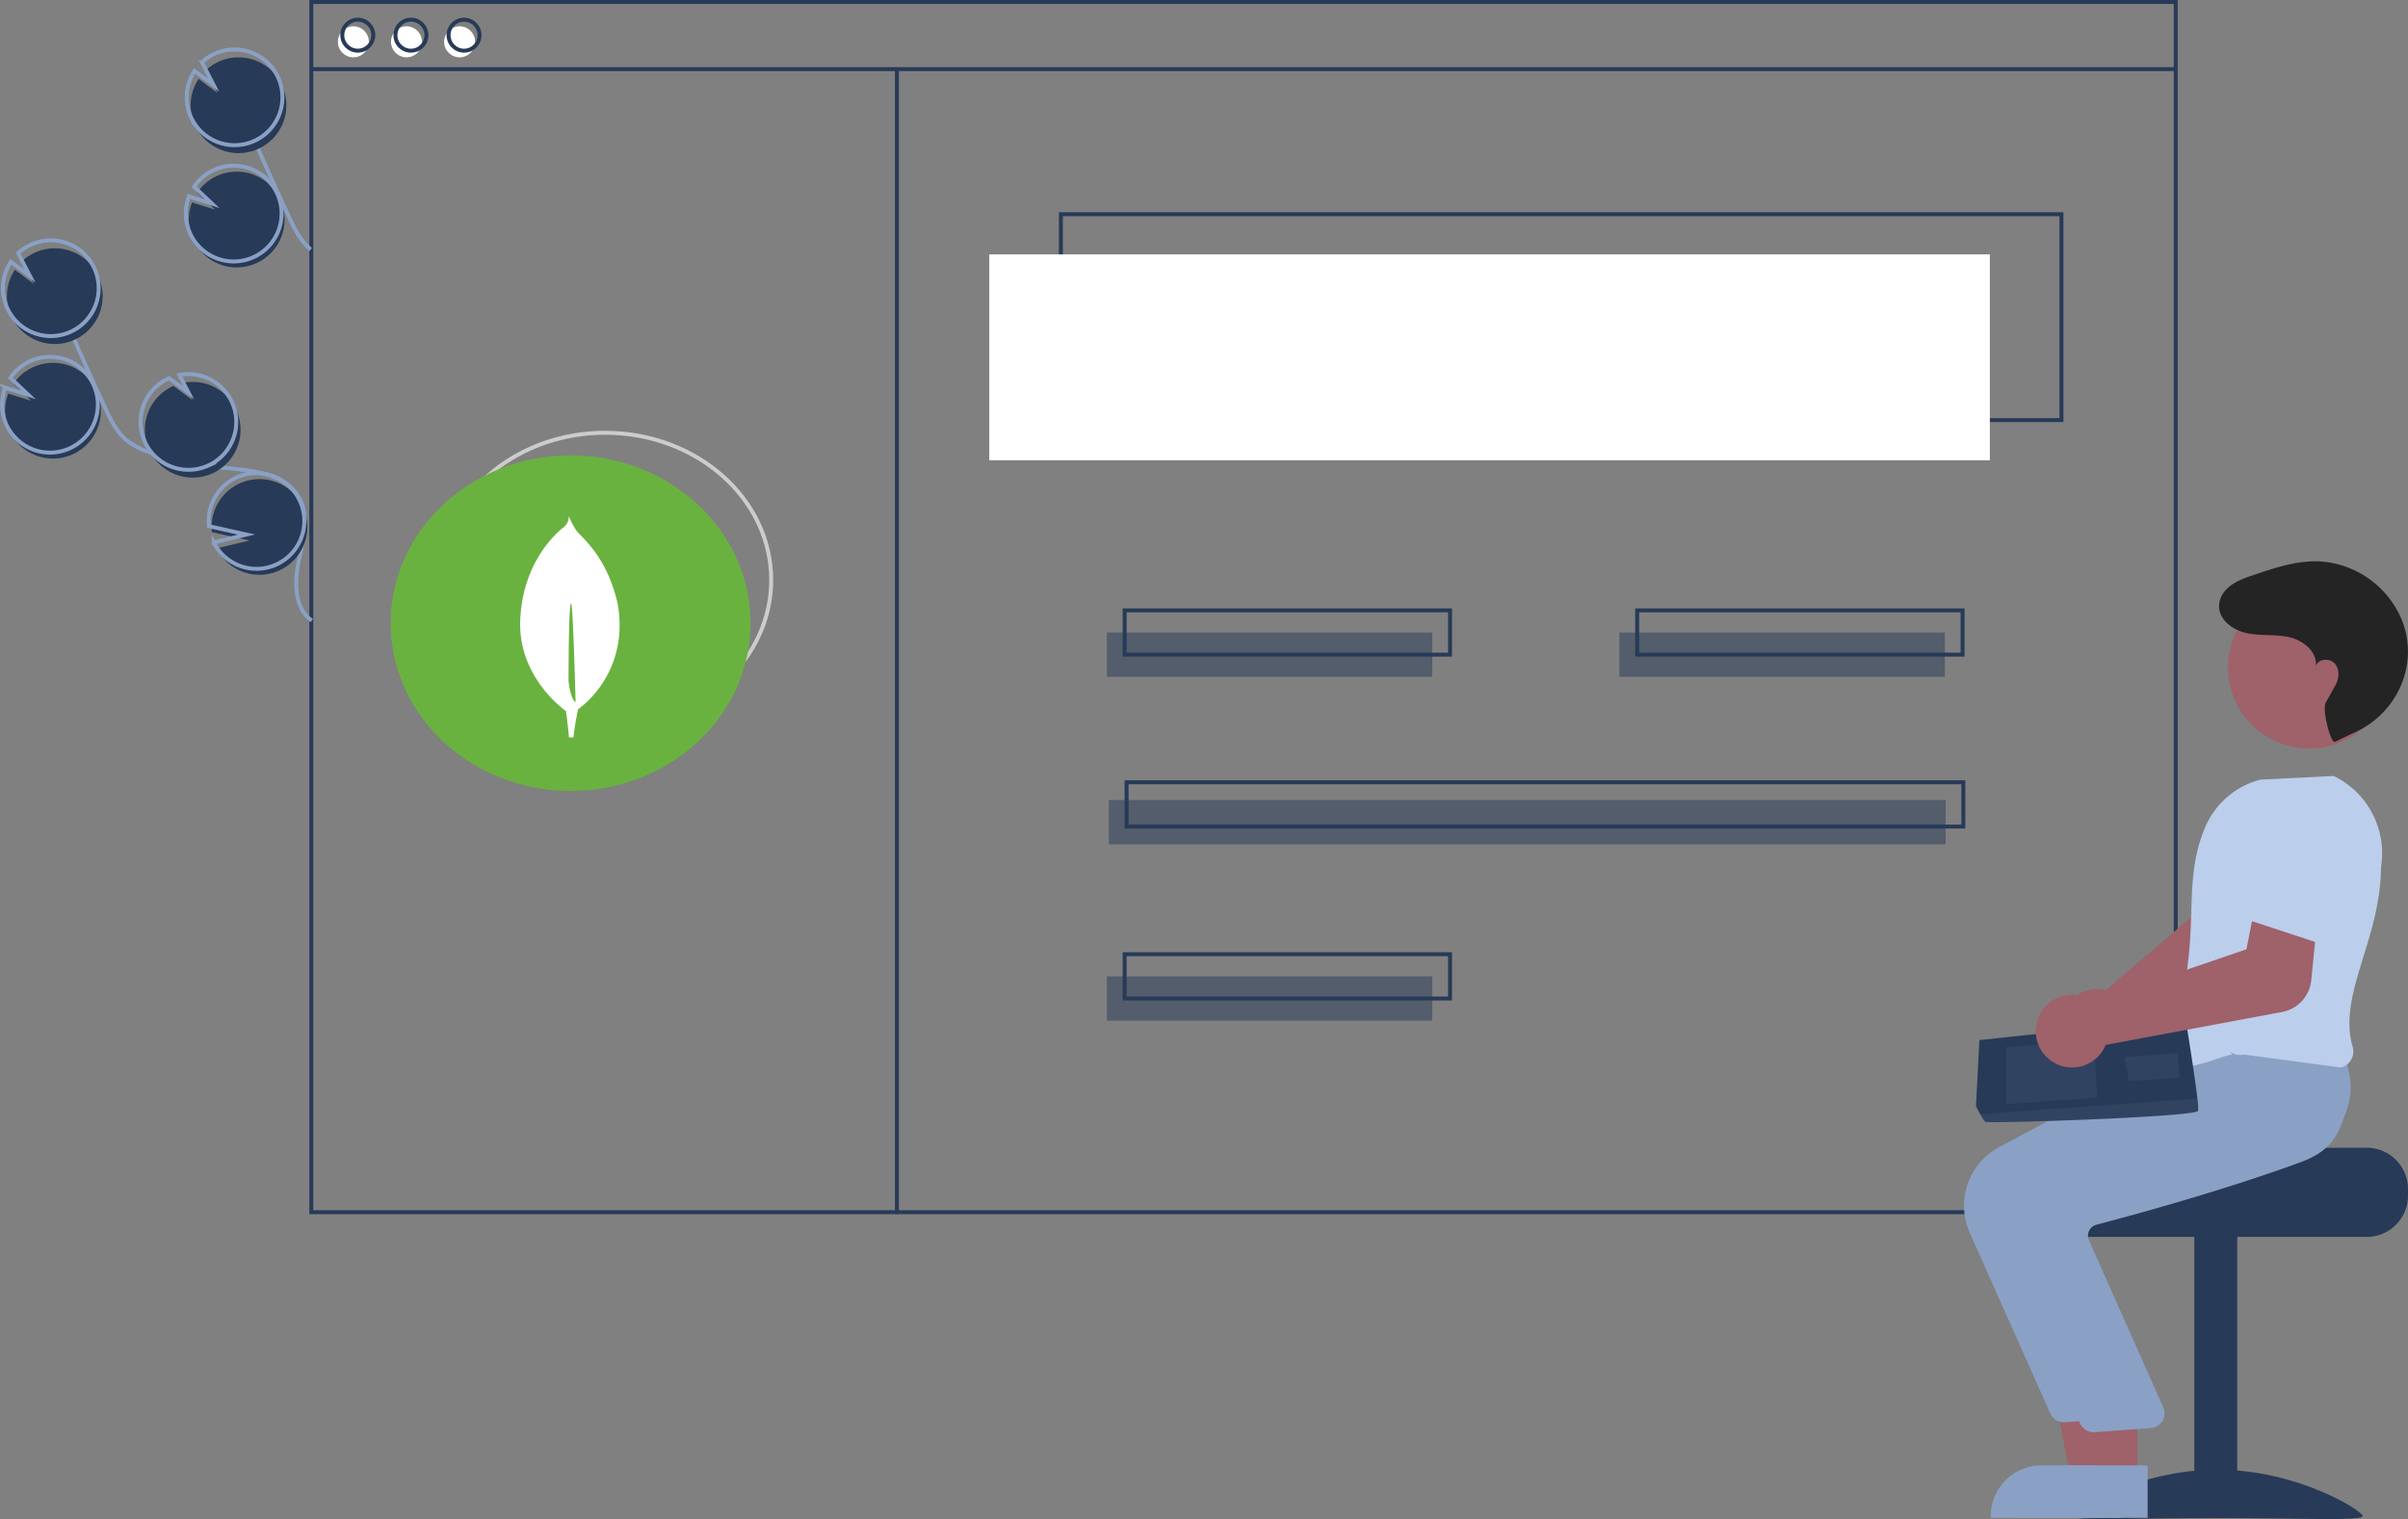 <svg xmlns="http://www.w3.org/2000/svg" width="610.539" height="385.136" viewBox="0 0 610.539 385.136">
  <rect x="0" y="0" width="610.539" height="385.136" fill="#808080" stroke="none"/>
  <g id="mongodb-data" transform="translate(0.039)">
    <rect id="Rectangle_444" data-name="Rectangle 444" width="253.69" height="52.197" transform="translate(268.943 54.313)" fill="none" stroke="#273a57" stroke-miterlimit="10" stroke-width="1"/>
    <path id="Path_3694" data-name="Path 3694" d="M250.224,357.431c7.234-11.3,20.931-18.931,36.637-18.931,23.248,0,42.095,16.71,42.095,37.324,0,13.179-7.7,24.763-19.337,31.4" transform="translate(-133.459 -228.772)" fill="none" stroke="#ccc" stroke-miterlimit="10" stroke-width="1"/>
    <rect id="Rectangle_445" data-name="Rectangle 445" width="253.69" height="52.197" transform="translate(250.786 64.495)" fill="#fff"/>
    <circle id="Ellipse_319" data-name="Ellipse 319" cx="3.929" cy="3.929" r="3.929" transform="translate(85.627 6.674)" fill="#fff"/>
    <circle id="Ellipse_320" data-name="Ellipse 320" cx="3.929" cy="3.929" r="3.929" transform="translate(99.097 6.674)" fill="#fff"/>
    <circle id="Ellipse_321" data-name="Ellipse 321" cx="3.929" cy="3.929" r="3.929" transform="translate(112.567 6.674)" fill="#fff"/>
    <path id="Path_3776" data-name="Path 3776" d="M0,0H472.714V306.837H0Z" transform="translate(78.892 0.5)" fill="none" stroke="#273a57" stroke-width="1"/>
    <path id="Path_3775" data-name="Path 3775" d="M0,0H472.714" transform="translate(78.892 17.526)" fill="none" stroke="#273a57" stroke-width="1"/>
    <circle id="Ellipse_322" data-name="Ellipse 322" cx="3.929" cy="3.929" r="3.929" transform="translate(86.749 4.99)" fill="none" stroke="#273a57" stroke-miterlimit="10" stroke-width="1"/>
    <circle id="Ellipse_323" data-name="Ellipse 323" cx="3.929" cy="3.929" r="3.929" transform="translate(100.22 4.99)" fill="none" stroke="#273a57" stroke-miterlimit="10" stroke-width="1"/>
    <circle id="Ellipse_324" data-name="Ellipse 324" cx="3.929" cy="3.929" r="3.929" transform="translate(113.69 4.99)" fill="none" stroke="#273a57" stroke-miterlimit="10" stroke-width="1"/>
    <path id="Path_3695" data-name="Path 3695" d="M61.946,330.263a12.134,12.134,0,1,0-14.951-17.906l4.544,4.295L45.7,314.838a12.088,12.088,0,0,0,.24,9.244,11.9,11.9,0,0,0,1.77,2.851A12.132,12.132,0,0,0,61.946,330.263Z" transform="translate(-43.645 -215.04)" fill="#273a57"/>
    <path id="Path_3696" data-name="Path 3696" d="M132.031,357.537C127.6,354.428,127.6,347.9,128.7,342.6s2.781-11.082.282-15.884c-3.591-6.9-13.029-7.316-20.774-8.054a73.051,73.051,0,0,1-16.865-3.656,19.709,19.709,0,0,1-6.171-3.1c-2.58-2.11-4.094-5.221-5.507-8.24Q72.6,288.585,66.257,273.18" transform="translate(-53.016 -200.195)" fill="none" stroke="#8aa1c5" stroke-miterlimit="10" stroke-width="1"/>
    <path id="Path_3697" data-name="Path 3697" d="M60.6,327.579a12.134,12.134,0,1,0-14.951-17.906l4.544,4.295-5.838-1.814a12.088,12.088,0,0,0,.24,9.244,11.9,11.9,0,0,0,1.77,2.851,12.132,12.132,0,0,0,14.235,3.33Z" transform="translate(-43.056 -213.866)" fill="none" stroke="#8aa1c5" stroke-miterlimit="10" stroke-width="1"/>
    <path id="Path_3698" data-name="Path 3698" d="M46.768,272.459a12.12,12.12,0,0,1,.971-11.6l4.833,3.591-2.983-5.781a12.133,12.133,0,1,1-2.821,13.789Z" transform="translate(-44.009 -192.456)" fill="#273a57"/>
    <path id="Path_3699" data-name="Path 3699" d="M44.978,268.882a12.12,12.12,0,0,1,.971-11.6l4.833,3.591L47.8,255.093a12.133,12.133,0,1,1-2.821,13.789Z" transform="translate(-43.224 -190.891)" fill="none" stroke="#8aa1c5" stroke-miterlimit="10" stroke-width="1"/>
    <path id="Path_3700" data-name="Path 3700" d="M125.084,338.846a12.133,12.133,0,0,0-7.2-23.007l2.292,4.442-4.888-3.634-.03.013a12.133,12.133,0,1,0,9.83,22.186Z" transform="translate(-71.345 -218.797)" fill="#273a57"/>
    <path id="Path_3701" data-name="Path 3701" d="M123.146,335.343a12.133,12.133,0,0,0-7.2-23.007l2.292,4.442-4.889-3.634-.03.013a12.133,12.133,0,1,0,9.83,22.186Z" transform="translate(-70.495 -217.264)" fill="none" stroke="#8aa1c5" stroke-miterlimit="10" stroke-width="1"/>
    <path id="Path_3702" data-name="Path 3702" d="M143.161,381.357a12.127,12.127,0,1,0-4.894-8.473l9.535,2.125-8.32,2A12.019,12.019,0,0,0,143.161,381.357Z" transform="translate(-84.578 -237.97)" fill="#273a57"/>
    <path id="Path_3703" data-name="Path 3703" d="M141.819,378.673a12.128,12.128,0,1,0-4.894-8.473l9.535,2.125-8.319,2A12.02,12.02,0,0,0,141.819,378.673Z" transform="translate(-83.99 -236.796)" fill="none" stroke="#8aa1c5" stroke-miterlimit="10" stroke-width="1"/>
    <path id="Path_3713" data-name="Path 3713" d="M144.946,244.263a12.134,12.134,0,1,0-14.951-17.906l4.544,4.295-5.839-1.815a12.088,12.088,0,0,0,.24,9.244,11.9,11.9,0,0,0,1.77,2.851A12.132,12.132,0,0,0,144.946,244.263Z" transform="translate(-80.06 -177.507)" fill="#273a57"/>
    <path id="Path_3714" data-name="Path 3714" d="M168.173,225.908c-2.58-2.11-4.094-5.221-5.507-8.24q-7.063-15.083-13.408-30.488" transform="translate(-89.432 -162.655)" fill="none" stroke="#8aa1c5" stroke-miterlimit="10" stroke-width="1"/>
    <path id="Path_3715" data-name="Path 3715" d="M143.6,241.579a12.134,12.134,0,1,0-14.951-17.906l4.544,4.295-5.838-1.814a12.088,12.088,0,0,0,.24,9.244,11.9,11.9,0,0,0,1.77,2.851A12.132,12.132,0,0,0,143.6,241.579Z" transform="translate(-79.472 -176.33)" fill="none" stroke="#8aa1c5" stroke-miterlimit="10" stroke-width="1"/>
    <path id="Path_3716" data-name="Path 3716" d="M129.768,186.459a12.12,12.12,0,0,1,.971-11.6l4.833,3.591-2.983-5.781a12.133,12.133,0,1,1-2.821,13.789Z" transform="translate(-80.424 -154.86)" fill="#273a57"/>
    <path id="Path_3717" data-name="Path 3717" d="M127.979,182.882a12.12,12.12,0,0,1,.971-11.6l4.833,3.591-2.983-5.781a12.133,12.133,0,1,1-2.821,13.789Z" transform="translate(-79.639 -153.291)" fill="none" stroke="#8aa1c5" stroke-miterlimit="10" stroke-width="1"/>
    <path id="Path_3777" data-name="Path 3777" d="M0,0V290.247" transform="translate(227.371 17.526)" fill="none" stroke="#273a57" stroke-width="1"/>
    <rect id="Rectangle_447" data-name="Rectangle 447" width="82.505" height="11.225" transform="translate(280.608 160.373)" fill="#273a57" opacity="0.5"/>
    <rect id="Rectangle_448" data-name="Rectangle 448" width="82.505" height="11.225" transform="translate(410.563 160.373)" fill="#273a57" opacity="0.5"/>
    <rect id="Rectangle_449" data-name="Rectangle 449" width="82.505" height="11.225" transform="translate(285.109 154.749)" fill="none" stroke="#273a57" stroke-miterlimit="10" stroke-width="1"/>
    <rect id="Rectangle_450" data-name="Rectangle 450" width="82.505" height="11.225" transform="translate(280.608 247.551)" fill="#273a57" opacity="0.5"/>
    <rect id="Rectangle_451" data-name="Rectangle 451" width="82.505" height="11.225" transform="translate(285.109 241.926)" fill="none" stroke="#273a57" stroke-miterlimit="10" stroke-width="1"/>
    <rect id="Rectangle_452" data-name="Rectangle 452" width="212.156" height="11.225" transform="translate(281.099 202.837)" fill="#273a57" opacity="0.5"/>
    <rect id="Rectangle_453" data-name="Rectangle 453" width="212.156" height="11.225" transform="translate(285.603 198.338)" fill="none" stroke="#273a57" stroke-miterlimit="10" stroke-width="1"/>
    <rect id="Rectangle_454" data-name="Rectangle 454" width="82.505" height="11.225" transform="translate(415.064 154.749)" fill="none" stroke="#273a57" stroke-miterlimit="10" stroke-width="1"/>
    <ellipse id="Ellipse_380" data-name="Ellipse 380" cx="45.618" cy="42.543" rx="45.618" ry="42.543" transform="translate(99.016 115.447)" fill="#69b23f"/>
    <g id="mongodb-svgrepo-com" transform="translate(131.84 130.827)">
      <path id="Path_3811" data-name="Path 3811" d="M402.866,227.351c-2.957-13.051-9.946-17.342-10.7-18.982a19.84,19.84,0,0,1-1.657-3.214c-.014-.035-.036-.1-.061-.155a3.466,3.466,0,0,1-1.223,2.77c-1.693,1.324-10.382,8.614-11.089,23.442-.659,13.829,9.99,22.07,11.43,23.12l.164.116v-.01c.009.07.457,3.292.772,6.706h1.128a66.459,66.459,0,0,1,1.189-7.181l.091-.059a18.686,18.686,0,0,0,1.839-1.5l.066-.059a26.53,26.53,0,0,0,8.511-19.8A31.74,31.74,0,0,0,402.866,227.351Zm-12.482,19.173s0-19.4.64-19.392c.5,0,1.146,25.018,1.146,25.018C391.281,252.043,390.384,248.033,390.384,246.524Z" transform="translate(-378.109 -205)" fill="#fff"/>
    </g>
    <g id="Group_637" data-name="Group 637" transform="translate(497.919 142.313)">
      <path id="Path_4639" data-name="Path 4639" d="M316.181,464.035a9.211,9.211,0,0,1,10.2-9.209,8.873,8.873,0,0,1,1.21.223l31.172-26.72L356.9,418.289l15.364-4.979L376.9,429.4a9.333,9.333,0,0,1-3.959,10.416L334.594,464.07a8.787,8.787,0,0,1-.047.9,9.211,9.211,0,0,1-11.183,7.992,8.97,8.97,0,0,1-1.085-.313A9.239,9.239,0,0,1,316.181,464.035Z" transform="translate(-291.563 -346.336)" fill="#9f616a"/>
      <path id="Path_4640" data-name="Path 4640" d="M349.836,571.807H309.644c0,1.155-41.422,2.093-41.422,2.093a10.768,10.768,0,0,0-1.766,1.674,10.389,10.389,0,0,0-2.428,6.7v1.674a10.468,10.468,0,0,0,10.465,10.465h75.343A10.473,10.473,0,0,0,360.3,583.946v-1.674A10.479,10.479,0,0,0,349.836,571.807Z" transform="translate(-247.719 -423.12)" fill="#273a57"/>
      <rect id="Rectangle_636" data-name="Rectangle 636" width="10.883" height="70.32" transform="translate(58.398 170.873)" fill="#273a57"/>
      <path id="Path_4641" data-name="Path 4641" d="M286.312,741.891c0,1.317,16.491.509,36.835.509s36.835.807,36.835-.509-16.491-11.757-36.835-11.757S286.312,740.574,286.312,741.891Z" transform="translate(-258.889 -499.822)" fill="#273a57"/>
      <path id="Path_4642" data-name="Path 4642" d="M211.848,564.9H201.586L196.7,538.282H211.85Z" transform="translate(-174.601 -332.332)" fill="#9f616a"/>
      <path id="Path_4643" data-name="Path 4643" d="M438.164,741.313H405.071v-.419a12.88,12.88,0,0,1,12.88-12.881h20.213Z" transform="translate(-398.298 -498.794)" fill="#8aa1c5"/>
      <path id="Path_4644" data-name="Path 4644" d="M320.648,613.521l-20.461-45.882a16.815,16.815,0,0,1,7.383-21.585l44.38-23.8,20.252-1.722,18.681-1.7.135.228c.172.291,4.189,7.229,1.474,14.836-2.059,5.77-7.416,10.277-15.922,13.4-19.853,7.279-42.786,13.5-51.724,15.837a2.889,2.889,0,0,0-1.851,1.473,2.928,2.928,0,0,0-.164,2.343l19.008,42.707a3.767,3.767,0,0,1-3.189,5.047l-14.2,1.034q-.181.017-.36.017A3.765,3.765,0,0,1,320.648,613.521Z" transform="translate(-298.75 -397.458)" fill="#8aa1c5"/>
      <path id="Path_4645" data-name="Path 4645" d="M198.859,564.9H188.6l-4.883-26.619H198.86Z" transform="translate(-154.914 -332.332)" fill="#9f616a"/>
      <path id="Path_4646" data-name="Path 4646" d="M425.174,741.313H392.081v-.419a12.881,12.881,0,0,1,12.881-12.88h20.213Z" transform="translate(-378.611 -498.794)" fill="#8aa1c5"/>
      <path id="Path_4647" data-name="Path 4647" d="M314.153,618.607l-20.461-45.882a16.815,16.815,0,0,1,7.382-21.585l44.38-23.8,20.252-1.722,14.632-1.269,0-.2c.172.291,4.189,7.229,1.474,14.836-2.059,5.77-3.23,10.277-11.736,13.4-19.853,7.279-42.786,13.5-51.724,15.837a2.889,2.889,0,0,0-1.851,1.473,2.928,2.928,0,0,0-.164,2.343l19.009,42.707a3.767,3.767,0,0,1-3.189,5.047l-14.2,1.034q-.181.017-.36.017a3.765,3.765,0,0,1-3.438-2.233Z" transform="translate(-284.721 -400.032)" fill="#8aa1c5"/>
      <path id="Path_4648" data-name="Path 4648" d="M294.332,459.7c-.981-.694-15.069,6.7-17.58.837,11.72-29.3,3.644-41.952,10.823-58.754a20.922,20.922,0,0,1,13.869-11.87l18.626-.94.1.047a21.77,21.77,0,0,1,11.9,23.1c-.066,18.286-11.007,32.233-7.182,45.5a4.288,4.288,0,0,1-.405,3.335,4.088,4.088,0,0,1-2.608,1.933L297.281,459.6a4.156,4.156,0,0,1-3.363-.651Z" transform="translate(-226.34 -334.546)" fill="#bbceeb"/>
      <ellipse id="Ellipse_477" data-name="Ellipse 477" cx="20.561" cy="20.561" rx="20.561" ry="20.561" transform="translate(66.951 6.347)" fill="#9f616a"/>
      <path id="Path_4649" data-name="Path 4649" d="M293.443,329.183c-1.092.478-3.33-8.227-2.328-9.968,1.49-2.589,1.4-2.571,2.392-4.284s1.211-4.058-.07-5.565-4.246-1.307-4.831.582c.376-3.59-3.174-6.475-6.691-7.286s-7.227-.307-10.763-1.029c-4.1-.837-8.374-4.278-6.737-8.791a6.357,6.357,0,0,1,1.24-2.038c1.892-2.127,4.538-3.035,7.126-3.914,5.383-1.827,10.913-3.677,16.594-3.475A24.108,24.108,0,0,1,310.678,299a21.9,21.9,0,0,1,.907,3.37c1.95,10.485-4.139,20.826-14.028,24.819Z" transform="translate(-199.381 -283.402)" fill="#242424"/>
      <path id="Path_4652" data-name="Path 4652" d="M423.55,531.538c-.4,1.577-53.432,3.283-53.982,2.806a11.175,11.175,0,0,1-1.276-1.973c-.556-.993-1.07-1.988-1.07-1.988l.872-16.77,52.236-5.582s2.311,13.995,3.037,20.424A15.44,15.44,0,0,1,423.55,531.538Z" transform="translate(-364.183 -392.224)" fill="#273a57"/>
      <path id="Path_4653" data-name="Path 4653" d="M203.314,376.227l0,14.448,23.1-1.643-1.022-14.376Z" transform="translate(-192.569 -253.064)" fill="#8aa1c5" opacity="0.1"/>
      <path id="Path_4654" data-name="Path 4654" d="M163.115,381.665l-.14-.018,1.091,6.142,12.836-.913-.438-6.161Z" transform="translate(-122.264 -255.999)" fill="#8aa1c5" opacity="0.1"/>
      <path id="Path_4655" data-name="Path 4655" d="M422.479,550.731c-.4,1.577-53.432,3.283-53.982,2.806a11.17,11.17,0,0,1-1.276-1.973l55.074-3.916A15.44,15.44,0,0,1,422.479,550.731Z" transform="translate(-363.113 -411.416)" fill="#8aa1c5" opacity="0.1"/>
      <path id="Path_4656" data-name="Path 4656" d="M370.816,480.7l-44.731,8.348a8.823,8.823,0,0,1-.378.821,9.231,9.231,0,0,1-5.924,4.626,9.208,9.208,0,1,1,2.1-17.075,8.851,8.851,0,0,1,1.041.656L361.778,464.8l1.989-10.016,16.116,1.066-1.67,16.791A9.16,9.16,0,0,1,370.816,480.7Z" transform="translate(-290.157 -366.43)" fill="#9f616a"/>
      <path id="Path_4657" data-name="Path 4657" d="M330.285,443.516l-23.418-7.7,5.463-15.684a9.349,9.349,0,0,1,10.366-6.147h0a9.349,9.349,0,0,1,7.812,9.326Z" transform="translate(-240.014 -346.602)" fill="#bbceeb"/>
    </g>
  </g>
</svg>

